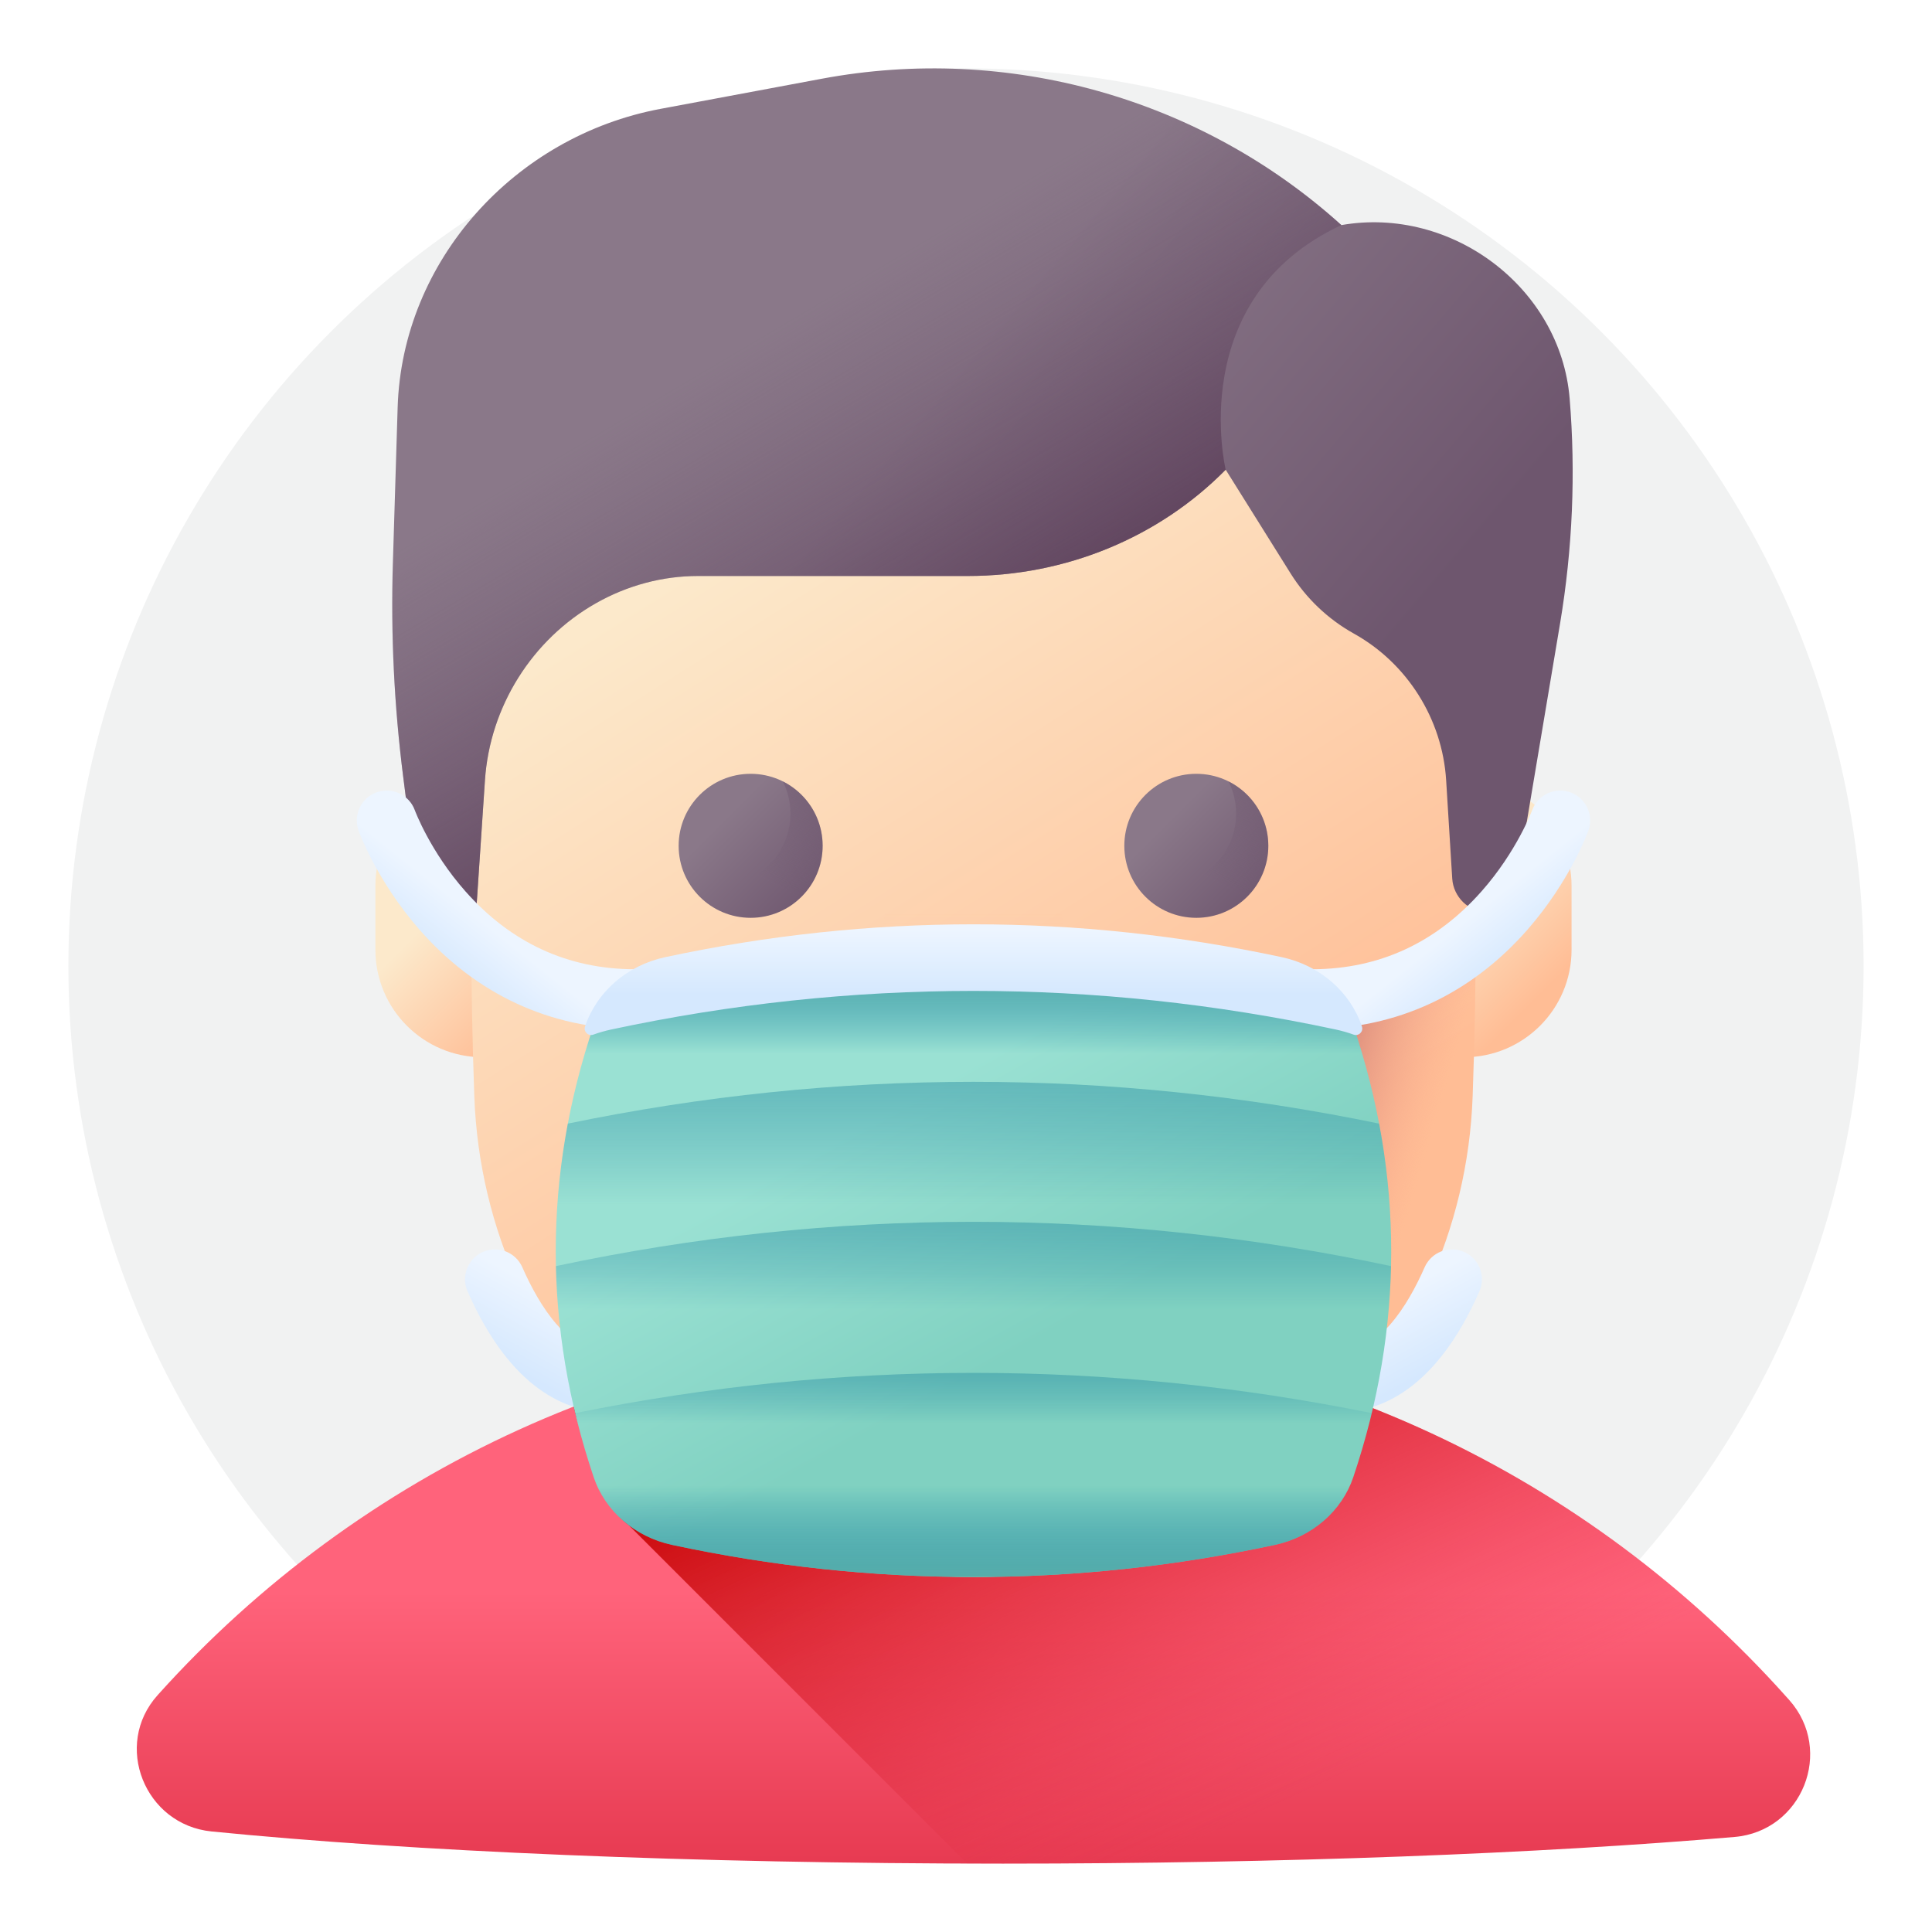 <svg width="113" height="113" viewBox="0 0 113 113" fill="none" xmlns="http://www.w3.org/2000/svg">
<defs>
<filter id="filter0_d" x="0" y="0" width="113" height="113" filterUnits="userSpaceOnUse" color-interpolation-filters="sRGB">
<feFlood flood-opacity="0" result="BackgroundImageFix"/>
<feColorMatrix in="SourceAlpha" type="matrix" values="0 0 0 0 0 0 0 0 0 0 0 0 0 0 0 0 0 0 127 0"/>
<feOffset dy="4"/>
<feGaussianBlur stdDeviation="2"/>
<feColorMatrix type="matrix" values="0 0 0 0 0 0 0 0 0 0 0 0 0 0 0 0 0 0 0.25 0"/>
<feBlend mode="normal" in2="BackgroundImageFix" result="effect1_dropShadow"/>
<feBlend mode="normal" in="SourceGraphic" in2="effect1_dropShadow" result="shape"/>
</filter>
<linearGradient id="paint0_linear" x1="56.938" y1="89.107" x2="56.938" y2="105.557" gradientUnits="userSpaceOnUse">
<stop stop-color="#FF637B"/>
<stop offset="1" stop-color="#E63950"/>
</linearGradient>
<linearGradient id="paint1_linear" x1="75.569" y1="101.284" x2="61.564" y2="70.838" gradientUnits="userSpaceOnUse">
<stop stop-color="#E63950" stop-opacity="0"/>
<stop offset="0.047" stop-color="#E4354B" stop-opacity="0.047"/>
<stop offset="0.467" stop-color="#D31822" stop-opacity="0.467"/>
<stop offset="0.799" stop-color="#C90709" stop-opacity="0.799"/>
<stop offset="1" stop-color="#C50000"/>
</linearGradient>
<linearGradient id="paint2_linear" x1="26.748" y1="48.185" x2="32.729" y2="54.167" gradientUnits="userSpaceOnUse">
<stop stop-color="#FCE9CB"/>
<stop offset="1" stop-color="#FFBD95"/>
</linearGradient>
<linearGradient id="paint3_linear" x1="84.135" y1="48.185" x2="90.116" y2="54.167" gradientUnits="userSpaceOnUse">
<stop stop-color="#FCE9CB"/>
<stop offset="1" stop-color="#FFBD95"/>
</linearGradient>
<linearGradient id="paint4_linear" x1="42.802" y1="27.701" x2="68.171" y2="67.767" gradientUnits="userSpaceOnUse">
<stop stop-color="#FCE9CB"/>
<stop offset="1" stop-color="#FFBD95"/>
</linearGradient>
<linearGradient id="paint5_linear" x1="42.328" y1="43.894" x2="47.782" y2="49.349" gradientUnits="userSpaceOnUse">
<stop stop-color="#8A7889"/>
<stop offset="1" stop-color="#6E566E"/>
</linearGradient>
<linearGradient id="paint6_linear" x1="44.05" y1="47.084" x2="49.839" y2="36.318" gradientUnits="userSpaceOnUse">
<stop stop-color="#6E566E" stop-opacity="0"/>
<stop offset="0.047" stop-color="#6E566E" stop-opacity="0.047"/>
<stop offset="1" stop-color="#6E566E"/>
</linearGradient>
<linearGradient id="paint7_linear" x1="68.395" y1="43.894" x2="73.85" y2="49.349" gradientUnits="userSpaceOnUse">
<stop stop-color="#8A7889"/>
<stop offset="1" stop-color="#6E566E"/>
</linearGradient>
<linearGradient id="paint8_linear" x1="70.117" y1="47.084" x2="75.906" y2="36.318" gradientUnits="userSpaceOnUse">
<stop stop-color="#6E566E" stop-opacity="0"/>
<stop offset="0.047" stop-color="#6E566E" stop-opacity="0.047"/>
<stop offset="1" stop-color="#6E566E"/>
</linearGradient>
<linearGradient id="paint9_linear" x1="49.294" y1="25.242" x2="72.039" y2="44.605" gradientUnits="userSpaceOnUse">
<stop stop-color="#8A7889"/>
<stop offset="1" stop-color="#6E566E"/>
</linearGradient>
<linearGradient id="paint10_linear" x1="43.588" y1="16.22" x2="56.885" y2="38.732" gradientUnits="userSpaceOnUse">
<stop stop-color="#6E566E" stop-opacity="0"/>
<stop offset="0.294" stop-color="#674D66" stop-opacity="0.294"/>
<stop offset="1" stop-color="#593B56"/>
</linearGradient>
<linearGradient id="paint11_linear" x1="83.126" y1="64.425" x2="75.428" y2="62.151" gradientUnits="userSpaceOnUse">
<stop stop-color="#FAA68E" stop-opacity="0"/>
<stop offset="1" stop-color="#C9766E"/>
</linearGradient>
<linearGradient id="paint12_linear" x1="33.156" y1="72.199" x2="30.794" y2="76.486" gradientUnits="userSpaceOnUse">
<stop stop-color="#EDF5FF"/>
<stop offset="1" stop-color="#D5E8FE"/>
</linearGradient>
<linearGradient id="paint13_linear" x1="28.896" y1="50.415" x2="26.535" y2="53.39" gradientUnits="userSpaceOnUse">
<stop stop-color="#EDF5FF"/>
<stop offset="1" stop-color="#D5E8FE"/>
</linearGradient>
<linearGradient id="paint14_linear" x1="80.719" y1="72.199" x2="83.081" y2="76.486" gradientUnits="userSpaceOnUse">
<stop stop-color="#EDF5FF"/>
<stop offset="1" stop-color="#D5E8FE"/>
</linearGradient>
<linearGradient id="paint15_linear" x1="84.978" y1="50.415" x2="87.341" y2="53.39" gradientUnits="userSpaceOnUse">
<stop stop-color="#EDF5FF"/>
<stop offset="1" stop-color="#D5E8FE"/>
</linearGradient>
<linearGradient id="paint16_linear" x1="56.937" y1="49.396" x2="56.937" y2="93.346" gradientUnits="userSpaceOnUse">
<stop stop-color="#FAA68E" stop-opacity="0"/>
<stop offset="1" stop-color="#C9766E"/>
</linearGradient>
<linearGradient id="paint17_linear" x1="52.223" y1="60.729" x2="60.074" y2="74.815" gradientUnits="userSpaceOnUse">
<stop stop-color="#9AE1D3"/>
<stop offset="1" stop-color="#80D1C1"/>
</linearGradient>
<linearGradient id="paint18_linear" x1="56.938" y1="57.641" x2="56.938" y2="51.868" gradientUnits="userSpaceOnUse">
<stop stop-color="#0B799D" stop-opacity="0"/>
<stop offset="0.174" stop-color="#117D9E" stop-opacity="0.174"/>
<stop offset="0.414" stop-color="#2389A0" stop-opacity="0.414"/>
<stop offset="0.693" stop-color="#409CA3" stop-opacity="0.693"/>
<stop offset="0.999" stop-color="#69B7A8" stop-opacity="0.999"/>
<stop offset="1" stop-color="#69B7A8"/>
</linearGradient>
<linearGradient id="paint19_linear" x1="56.938" y1="50.367" x2="56.938" y2="54.184" gradientUnits="userSpaceOnUse">
<stop stop-color="#EDF5FF"/>
<stop offset="1" stop-color="#D5E8FE"/>
</linearGradient>
<linearGradient id="paint20_linear" x1="56.938" y1="82.892" x2="56.938" y2="89.702" gradientUnits="userSpaceOnUse">
<stop stop-color="#0B799D" stop-opacity="0"/>
<stop offset="0.174" stop-color="#117D9E" stop-opacity="0.174"/>
<stop offset="0.414" stop-color="#2389A0" stop-opacity="0.414"/>
<stop offset="0.693" stop-color="#409CA3" stop-opacity="0.693"/>
<stop offset="0.999" stop-color="#69B7A8" stop-opacity="0.999"/>
<stop offset="1" stop-color="#69B7A8"/>
</linearGradient>
<linearGradient id="paint21_linear" x1="56.938" y1="66.44" x2="56.938" y2="50.474" gradientUnits="userSpaceOnUse">
<stop stop-color="#0B799D" stop-opacity="0"/>
<stop offset="0.174" stop-color="#117D9E" stop-opacity="0.174"/>
<stop offset="0.414" stop-color="#2389A0" stop-opacity="0.414"/>
<stop offset="0.693" stop-color="#409CA3" stop-opacity="0.693"/>
<stop offset="0.999" stop-color="#69B7A8" stop-opacity="0.999"/>
<stop offset="1" stop-color="#69B7A8"/>
</linearGradient>
<linearGradient id="paint22_linear" x1="56.938" y1="72.603" x2="56.938" y2="61.15" gradientUnits="userSpaceOnUse">
<stop stop-color="#0B799D" stop-opacity="0"/>
<stop offset="0.174" stop-color="#117D9E" stop-opacity="0.174"/>
<stop offset="0.414" stop-color="#2389A0" stop-opacity="0.414"/>
<stop offset="0.693" stop-color="#409CA3" stop-opacity="0.693"/>
<stop offset="0.999" stop-color="#69B7A8" stop-opacity="0.999"/>
<stop offset="1" stop-color="#69B7A8"/>
</linearGradient>
<linearGradient id="paint23_linear" x1="56.938" y1="79.252" x2="56.938" y2="72.67" gradientUnits="userSpaceOnUse">
<stop stop-color="#0B799D" stop-opacity="0"/>
<stop offset="0.174" stop-color="#117D9E" stop-opacity="0.174"/>
<stop offset="0.414" stop-color="#2389A0" stop-opacity="0.414"/>
<stop offset="0.693" stop-color="#409CA3" stop-opacity="0.693"/>
<stop offset="0.999" stop-color="#69B7A8" stop-opacity="0.999"/>
<stop offset="1" stop-color="#69B7A8"/>
</linearGradient>
<clipPath id="clip0">
<rect width="105" height="105" fill="white" transform="translate(4)"/>
</clipPath>
</defs>
<g clip-path="url(#clip0)" filter="url(#filter0_d)">
<circle cx="56.5" cy="52.5" r="52.5" fill="#F1F2F2"/>
<path d="M104.652 95.433C107.288 98.4 105.408 103.102 101.453 103.441C90.123 104.412 75.122 105 58.665 105C40.448 105 24.016 104.279 12.374 103.119C8.467 102.73 6.593 98.062 9.221 95.145C9.241 95.123 9.26 95.101 9.28 95.079C20.979 82.081 37.938 73.91 56.804 73.91C75.467 73.91 92.251 81.897 103.941 94.646C104.18 94.906 104.417 95.168 104.652 95.433Z" fill="url(#paint0_linear)"/>
<path d="M104.652 95.433C104.417 95.169 104.18 94.906 103.941 94.646C92.251 81.897 75.468 73.91 56.804 73.91C48.601 73.91 40.758 75.456 33.552 78.271C33.87 79.648 34.466 81.025 34.929 82.399C35.309 83.525 35.828 84.498 36.783 85.215L56.565 104.997C57.262 104.999 57.962 105 58.665 105C75.122 105 90.123 104.412 101.453 103.441C105.408 103.102 107.288 98.4 104.652 95.433Z" fill="url(#paint1_linear)"/>
<path d="M28.244 57.837C24.772 57.837 21.957 55.023 21.957 51.55V47.812C21.957 44.34 24.772 41.526 28.244 41.526C31.716 41.526 34.53 44.34 34.53 47.812V51.551C34.53 55.023 31.716 57.837 28.244 57.837Z" fill="url(#paint2_linear)"/>
<path d="M85.631 57.837C82.159 57.837 79.345 55.023 79.345 51.55V47.812C79.345 44.34 82.159 41.526 85.631 41.526C89.103 41.526 91.918 44.34 91.918 47.812V51.551C91.917 55.023 89.103 57.837 85.631 57.837Z" fill="url(#paint3_linear)"/>
<path d="M56.938 88.238C72.645 88.238 85.566 75.82 86.133 60.123C86.377 53.393 86.377 46.658 86.133 39.928C85.566 24.231 72.645 11.813 56.938 11.813C41.23 11.813 28.309 24.231 27.742 39.928C27.498 46.658 27.498 53.393 27.742 60.122C28.309 75.819 41.23 88.238 56.938 88.238Z" fill="url(#paint4_linear)"/>
<path d="M48.115 45.47C48.115 47.796 46.23 49.682 43.904 49.682C41.578 49.682 39.693 47.796 39.693 45.47C39.693 43.144 41.578 41.259 43.904 41.259C46.23 41.259 48.115 43.144 48.115 45.47Z" fill="url(#paint5_linear)"/>
<path d="M45.788 41.703C46.072 42.27 46.232 42.91 46.232 43.587C46.232 45.913 44.346 47.798 42.021 47.798C41.343 47.798 40.704 47.638 40.137 47.354C40.828 48.734 42.255 49.682 43.904 49.682C46.23 49.682 48.115 47.796 48.115 45.47C48.115 43.822 47.167 42.394 45.788 41.703Z" fill="url(#paint6_linear)"/>
<path d="M74.182 45.47C74.182 47.796 72.297 49.682 69.971 49.682C67.645 49.682 65.76 47.796 65.76 45.47C65.76 43.144 67.645 41.259 69.971 41.259C72.297 41.259 74.182 43.144 74.182 45.47Z" fill="url(#paint7_linear)"/>
<path d="M71.855 41.703C72.139 42.27 72.299 42.91 72.299 43.587C72.299 45.913 70.413 47.798 68.088 47.798C67.411 47.798 66.771 47.638 66.204 47.354C66.895 48.734 68.323 49.682 69.971 49.682C72.297 49.682 74.182 47.796 74.182 45.47C74.182 43.822 73.235 42.394 71.855 41.703Z" fill="url(#paint8_linear)"/>
<path d="M27.824 49.699L28.365 41.63C28.654 37.312 31.133 33.393 34.852 31.284C36.696 30.238 38.754 29.689 40.823 29.689H56.607C62.343 29.689 67.788 27.431 71.689 23.471L75.491 29.549C76.401 31.005 77.679 32.219 79.194 33.062C82.298 34.791 84.361 38.047 84.583 41.632L84.939 47.385C85.005 48.462 85.902 49.338 86.942 49.338C87.807 49.338 88.518 48.724 88.665 47.852L91.243 32.486C91.982 28.082 92.165 23.655 91.806 19.304C91.269 12.811 84.892 8.039 78.455 9.165C70.213 1.715 58.931 -1.424 48.076 0.603L38.639 2.366C30.083 3.964 23.521 11.264 23.258 19.826L22.978 28.954C22.851 33.085 23.052 37.274 23.589 41.482L24.681 50.038C24.778 50.801 25.383 51.349 26.131 51.349C27.005 51.35 27.763 50.609 27.824 49.699Z" fill="url(#paint9_linear)"/>
<path d="M78.456 9.165C70.213 1.715 58.931 -1.424 48.076 0.603L38.639 2.366C30.083 3.964 23.521 11.264 23.258 19.826L22.978 28.954C22.851 33.085 23.052 37.274 23.589 41.482L24.681 50.038C24.778 50.801 25.383 51.349 26.131 51.349C27.005 51.349 27.763 50.609 27.824 49.699L28.364 41.63C28.654 37.312 31.133 33.393 34.852 31.284C36.696 30.238 38.754 29.689 40.823 29.689H56.607C62.343 29.689 67.788 27.431 71.689 23.471C71.689 23.471 69.268 13.445 78.456 9.165Z" fill="url(#paint10_linear)"/>
<path d="M86.133 60.123C86.242 57.127 86.299 54.13 86.311 51.133C84.066 53.138 81.171 54.79 77.583 55.099C77.583 55.099 80.641 65.863 79.506 77.589C83.443 72.814 85.893 66.762 86.133 60.123Z" fill="url(#paint11_linear)"/>
<path d="M35.556 78.602C35.552 78.602 35.548 78.602 35.543 78.602C33.215 78.585 29.904 77.344 27.347 71.53C26.958 70.645 27.359 69.613 28.244 69.224C29.129 68.835 30.161 69.237 30.55 70.121C31.545 72.385 33.224 75.086 35.569 75.103C36.535 75.11 37.313 75.899 37.306 76.866C37.298 77.827 36.516 78.602 35.556 78.602Z" fill="url(#paint12_linear)"/>
<path d="M37.082 56.19C37.08 56.19 37.078 56.19 37.075 56.19C32.174 56.17 27.83 54.151 24.512 50.349C22.048 47.526 21.015 44.7 20.972 44.581C20.645 43.672 21.117 42.669 22.027 42.342C22.934 42.016 23.934 42.486 24.263 43.392C24.272 43.416 25.16 45.804 27.225 48.136C29.888 51.143 33.207 52.675 37.089 52.69C38.055 52.694 38.836 53.48 38.831 54.447C38.828 55.411 38.045 56.19 37.082 56.19Z" fill="url(#paint13_linear)"/>
<path d="M78.319 78.602H78.332C80.66 78.585 83.971 77.344 86.528 71.53C86.917 70.645 86.516 69.613 85.631 69.224C84.746 68.835 83.714 69.237 83.325 70.121C82.33 72.385 80.651 75.086 78.306 75.103C77.34 75.11 76.562 75.899 76.57 76.866C76.577 77.827 77.359 78.602 78.319 78.602Z" fill="url(#paint14_linear)"/>
<path d="M76.793 56.19H76.8C81.701 56.17 86.045 54.151 89.363 50.349C91.827 47.526 92.86 44.7 92.903 44.581C93.23 43.672 92.758 42.669 91.848 42.342C90.941 42.016 89.94 42.486 89.612 43.392C89.603 43.416 88.715 45.804 86.65 48.136C83.987 51.143 80.668 52.675 76.786 52.69C75.82 52.694 75.039 53.48 75.043 54.447C75.047 55.411 75.83 56.19 76.793 56.19Z" fill="url(#paint15_linear)"/>
<path d="M58.739 68.355H55.136C52.249 68.355 49.999 65.85 50.308 62.98L52.192 45.47H61.683L63.566 62.98C63.875 65.85 61.626 68.355 58.739 68.355Z" fill="url(#paint16_linear)"/>
<path d="M79.152 55.976C78.484 53.993 76.744 52.481 74.565 52.015C62.858 49.51 51.016 49.51 39.31 52.015C37.131 52.481 35.391 53.993 34.723 55.976C31.765 64.753 31.766 73.622 34.723 82.398C35.391 84.381 37.131 85.893 39.31 86.359C51.016 88.864 62.858 88.864 74.565 86.359C76.744 85.893 78.484 84.381 79.152 82.399C82.109 73.622 82.109 64.753 79.152 55.976Z" fill="url(#paint17_linear)"/>
<path d="M79.152 55.976C78.484 53.993 76.744 52.481 74.565 52.015C62.858 49.51 51.016 49.51 39.31 52.015C37.131 52.481 35.391 53.993 34.723 55.976C31.765 64.753 31.766 73.622 34.723 82.398C35.391 84.381 37.131 85.893 39.31 86.359C51.016 88.864 62.858 88.864 74.565 86.359C76.744 85.893 78.484 84.381 79.152 82.399C82.109 73.622 82.109 64.753 79.152 55.976Z" fill="url(#paint18_linear)"/>
<path d="M35.742 56.216C49.818 53.205 64.057 53.205 78.133 56.216C78.489 56.293 78.836 56.393 79.171 56.514C79.467 56.621 79.758 56.339 79.657 56.041C79.657 56.038 79.656 56.035 79.655 56.033C78.971 54.005 77.192 52.459 74.964 51.982C62.992 49.421 50.883 49.421 38.911 51.982C36.683 52.459 34.904 54.005 34.22 56.033C34.22 56.035 34.218 56.038 34.218 56.041C34.117 56.339 34.408 56.621 34.704 56.514C35.039 56.393 35.386 56.293 35.742 56.216Z" fill="url(#paint19_linear)"/>
<path d="M33.664 78.736C33.961 79.958 34.312 81.179 34.723 82.398C35.391 84.381 37.131 85.893 39.31 86.359C51.017 88.864 62.858 88.864 74.565 86.359C76.744 85.893 78.484 84.381 79.152 82.399C79.563 81.179 79.915 79.959 80.211 78.736H33.664V78.736Z" fill="url(#paint20_linear)"/>
<path d="M74.565 86.359C76.743 85.893 78.484 84.381 79.152 82.398C81.465 75.532 81.969 68.61 80.662 61.719C64.902 58.46 48.972 58.46 33.212 61.719C31.906 68.61 32.41 75.532 34.723 82.398C35.391 84.381 37.131 85.893 39.31 86.359C51.017 88.864 62.858 88.864 74.565 86.359Z" fill="url(#paint21_linear)"/>
<path d="M74.565 86.359C76.744 85.893 78.484 84.381 79.152 82.398C80.534 78.297 81.269 74.176 81.359 70.053C65.14 66.599 48.735 66.6 32.515 70.053C32.606 74.176 33.341 78.297 34.723 82.398C35.391 84.381 37.131 85.893 39.31 86.359C51.017 88.864 62.858 88.864 74.565 86.359Z" fill="url(#paint22_linear)"/>
<path d="M74.565 86.359C76.744 85.893 78.484 84.381 79.152 82.398C79.572 81.152 79.931 79.904 80.232 78.654C64.756 75.513 49.119 75.513 33.643 78.654C33.944 79.903 34.303 81.152 34.723 82.398C35.391 84.381 37.131 85.893 39.31 86.359C51.017 88.864 62.858 88.864 74.565 86.359Z" fill="url(#paint23_linear)"/>
</g>

</svg>
